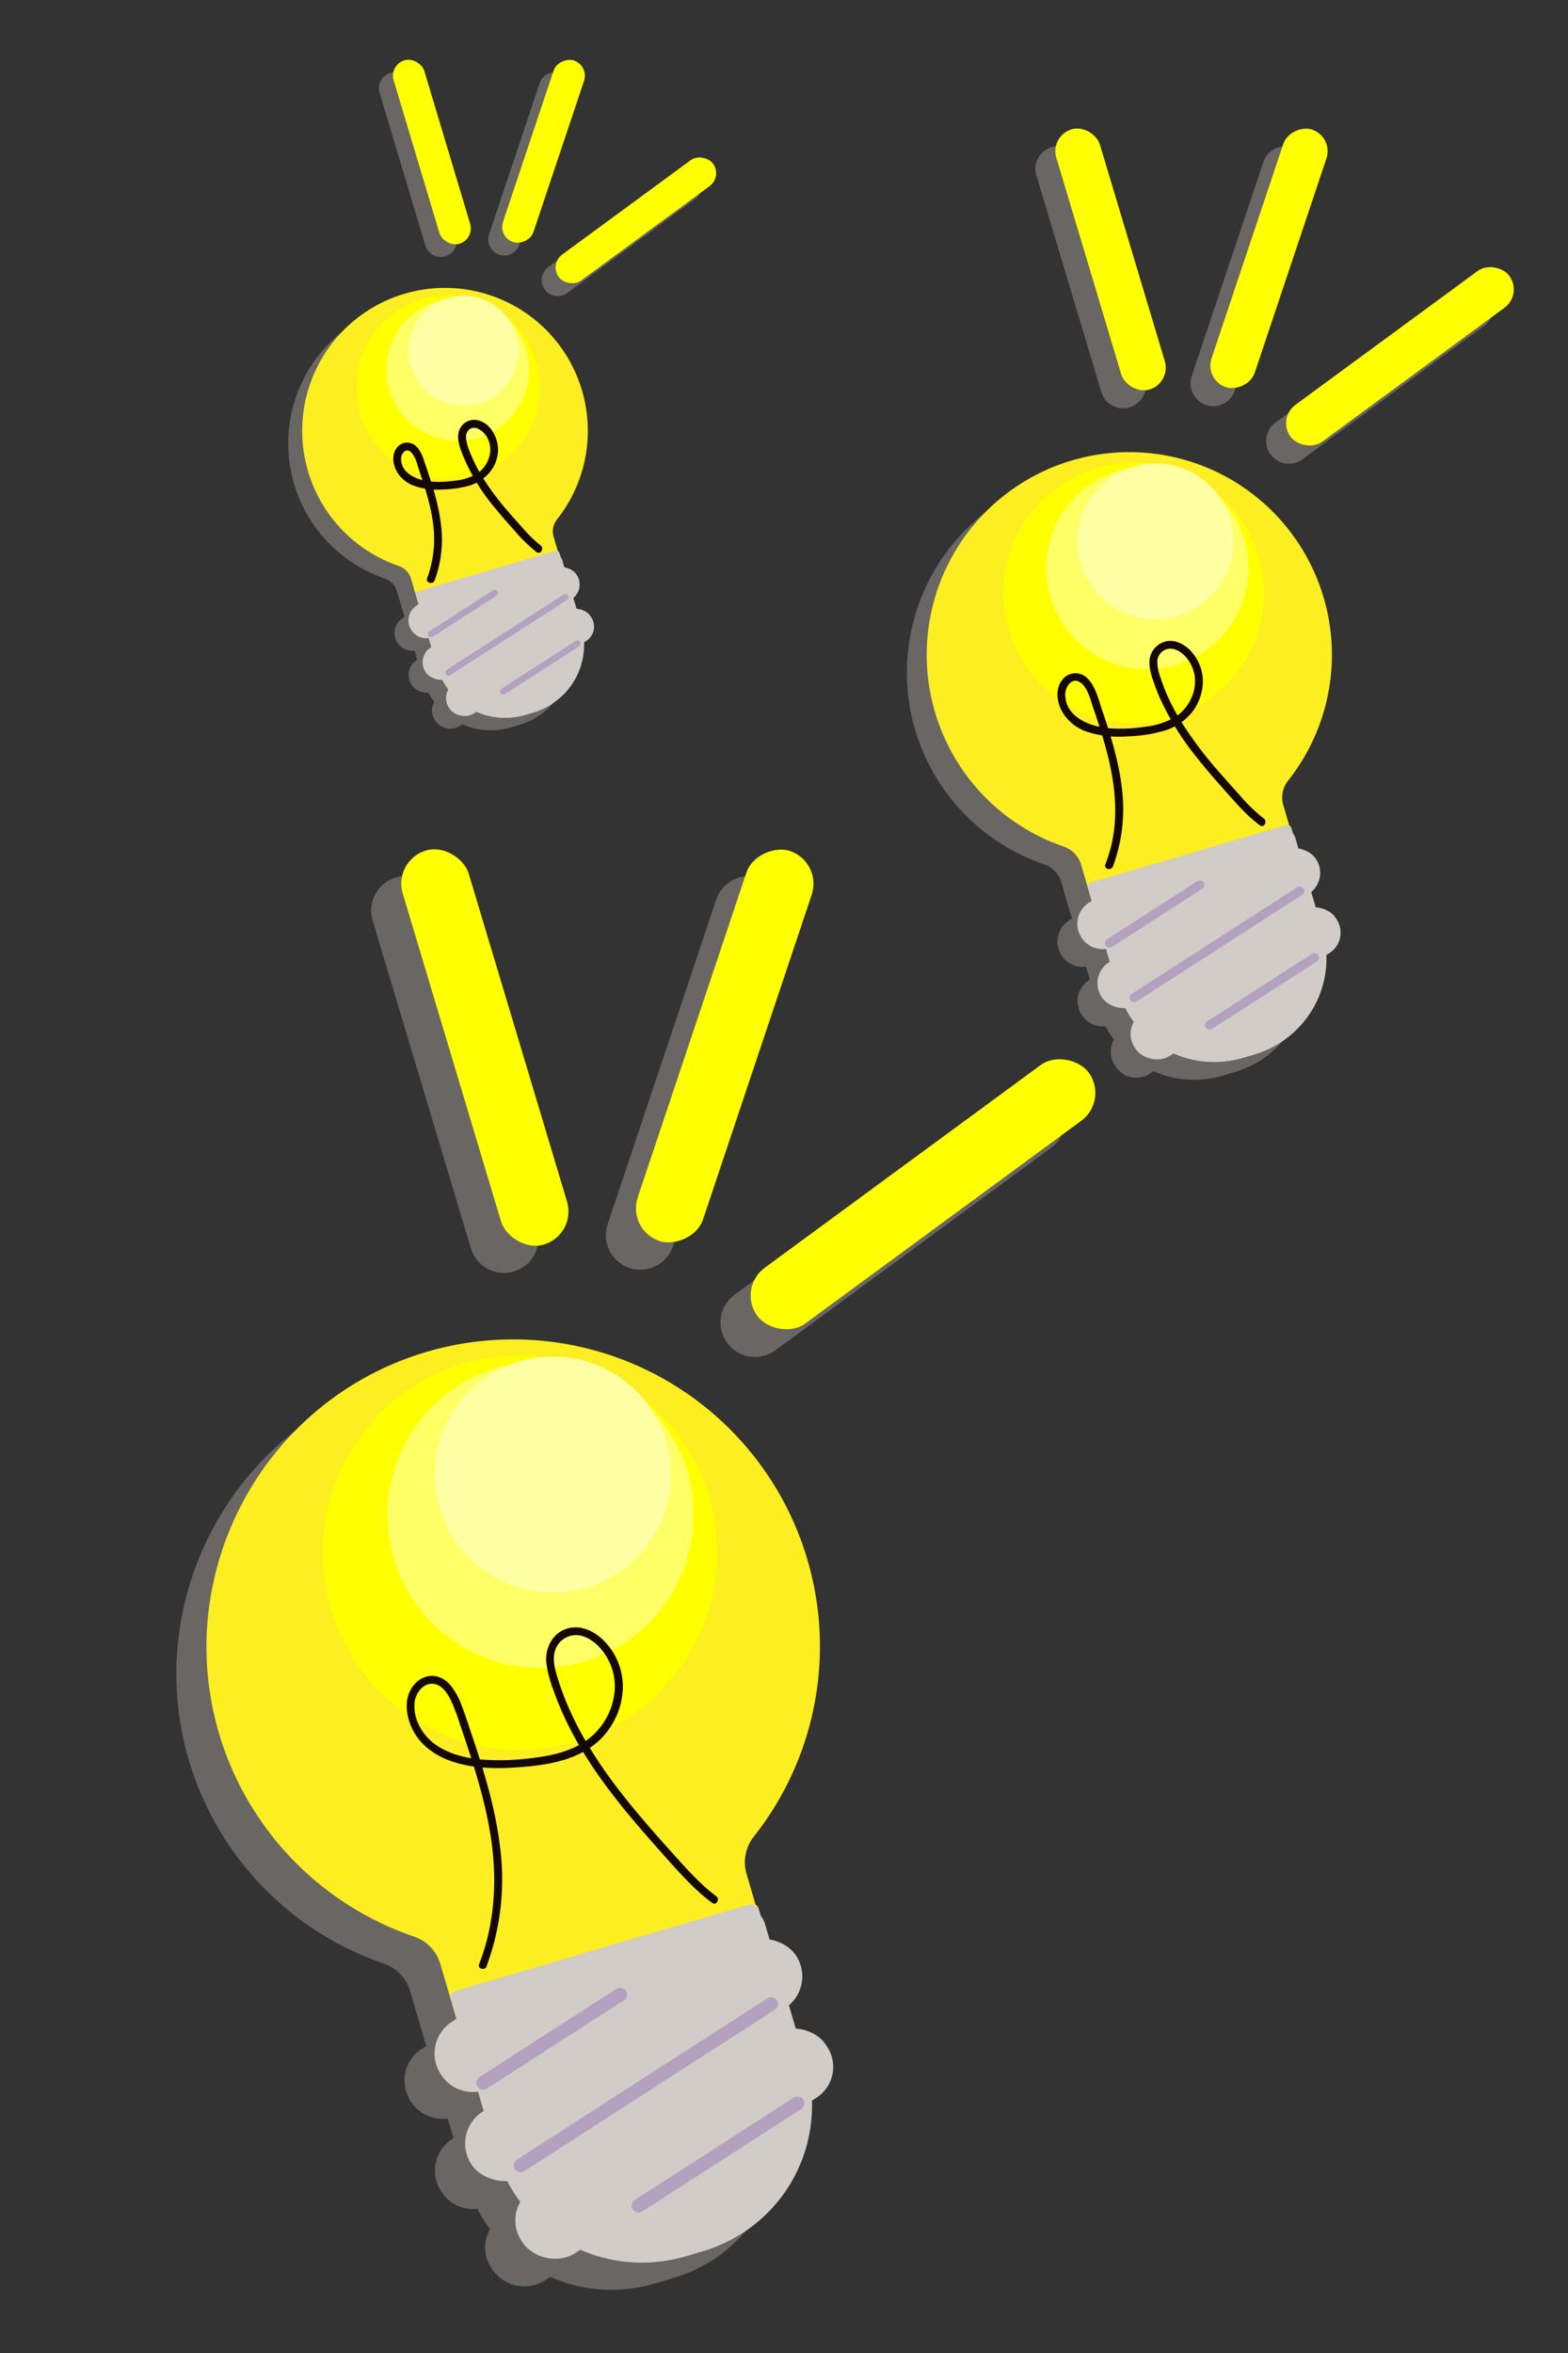 <?xml version="1.0" encoding="UTF-8" standalone="no"?>
<svg
   id="Lampada"
   viewBox="0 0 600 900"
   version="1.1"
   sodipodi:docname="lampada.svg"
   width="600"
   height="900"
   inkscape:version="1.1 (c68e22c387, 2021-05-23)"
   xmlns:inkscape="http://www.inkscape.org/namespaces/inkscape"
   xmlns:sodipodi="http://sodipodi.sourceforge.net/DTD/sodipodi-0.dtd"
   xmlns="http://www.w3.org/2000/svg"
   xmlns:svg="http://www.w3.org/2000/svg">
  <rect x="0" y="0" width="600" height="900" fill="#333333" stroke="none"/>
  <sodipodi:namedview
     id="namedview171"
     pagecolor="#ffffff"
     bordercolor="#666666"
     borderopacity="1.0"
     inkscape:pageshadow="2"
     inkscape:pageopacity="0.0"
     inkscape:pagecheckerboard="0"
     showgrid="false"
     height="900px"
     inkscape:zoom="0.44872848"
     inkscape:cx="948.2349"
     inkscape:cy="500.30255"
     inkscape:window-width="1366"
     inkscape:window-height="705"
     inkscape:window-x="-8"
     inkscape:window-y="-8"
     inkscape:window-maximized="1"
     inkscape:current-layer="Lampada" />
  <defs
     id="defs4">
    <style
       id="style2">.cls-1{fill:#ff0;}.cls-2{fill:#d1ccc7;}.cls-3{fill:#fcee21;}.cls-4{fill:#ff6;}.cls-5{fill:#696664;}.cls-6{fill:#ffffa3;}.cls-7{fill:#150800;}.cls-8{fill:#b3a1bf;}</style>
  </defs>
  <path
     class="cls-5"
     d="m 220.611,240.518 a 6.49,6.49 0 0 0 -5.39,-3 l -1.18,-4 a 6.72,6.72 0 0 0 1.33,-8.78 l -0.08,-0.11 a 6.64,6.64 0 0 0 -4.75,-3 l -0.76,-2.6 a 4.16,4.16 0 0 0 -0.73,-1.4 l -0.4,-1.35 a 1.13,1.13 0 0 0 -0.56,-0.68 l -1.59,-5.46 a 7.41,7.41 0 0 1 1.31,-6.67 54.64,54.64 0 1 0 -60.54,17.84 7.34,7.34 0 0 1 4.65,4.88 l 2.87,9.77 -0.77,0.5 a 6.72,6.72 0 0 0 -2,9.29 l 0.08,0.11 a 6.71,6.71 0 0 0 6.56,3 l 1,3.49 -0.22,0.14 a 6.72,6.72 0 0 0 -2,9.29 l 0.08,0.12 a 6.72,6.72 0 0 0 6.39,3 27.3,27.3 0 0 0 2.28,3.62 6.51,6.51 0 0 0 0.15,6.8 l 0.31,0.47 a 6.86,6.86 0 0 0 9.29,1.86 l 1,-0.62 a 26.8,26.8 0 0 0 18.5,1.21 l 0.29,-0.08 1.43,-0.42 1.4,-0.41 v 0 l 0.29,-0.09 a 27,27 0 0 0 19.35,-26.77 l 0.81,-0.52 a 6.5,6.5 0 0 0 2,-9 z"
     id="path14" />
  <path
     class="cls-5"
     d="m 190.991,97.408 a 6.14,6.14 0 0 0 7.77,-3.87 l 19.35,-57.81 a 6.15,6.15 0 0 0 -3.87,-7.78 v 0 a 6.15,6.15 0 0 0 -7.74,3.88 l -19.35,57.81 a 6.14,6.14 0 0 0 3.84,7.77 z"
     id="path16" />
  <path
     class="cls-5"
     d="m 267.501,67.408 v 0 a 6.14,6.14 0 0 0 -8.59,-1.32 l -49.14,36.09 a 6.14,6.14 0 0 0 -1.31,8.58 v 0 a 6.14,6.14 0 0 0 8.58,1.32 l 49.14,-36.09 a 6.14,6.14 0 0 0 1.32,-8.58 z"
     id="path18" />
  <path
     class="cls-5"
     d="m 162.761,93.918 a 6.15,6.15 0 0 0 7.65,4.12 v 0 a 6.15,6.15 0 0 0 4.12,-7.65 l -17.51,-58.4 a 6.144,6.144 0 0 0 -11.77,3.53 z"
     id="path20" />
  <rect
     class="cls-2"
     x="-1.903"
     y="297.551"
     width="68.46"
     height="13.58"
     rx="6.72"
     transform="rotate(-32.77)"
     id="rect22" />
  <rect
     class="cls-2"
     x="-1.761"
     y="313.985"
     width="64.2"
     height="13.58"
     rx="6.51"
     transform="rotate(-32.77)"
     id="rect24" />
  <path
     class="cls-2"
     d="m 160.581,230.968 -0.9,0.58 a 6.72,6.72 0 0 0 -2,9.29 l 0.08,0.12 a 6.72,6.72 0 0 0 6.66,3 z"
     id="path26" />
  <path
     class="cls-2"
     d="m 204.171,272.468 -2.82,0.83 a 27,27 0 0 1 -33.48,-18.26 l -7.28,-24.73 a 4.07,4.07 0 0 1 2.77,-5.07 l 46.72,-13.74 a 4.08,4.08 0 0 1 5.07,2.77 l 7.28,24.77 a 27,27 0 0 1 -18.26,33.43 z"
     id="path28" />
  <path
     class="cls-2"
     d="m 203.871,272.558 -2.82,0.83 a 27,27 0 0 1 -33.47,-18.26 l -8.08,-27.61 a 1.12,1.12 0 0 1 0.76,-1.4 l 52.4,-15.41 a 1.14,1.14 0 0 1 1.4,0.76 l 8.12,27.62 a 27,27 0 0 1 -18.31,33.47 z"
     id="path30" />
  <g
     id="bulbo"
     transform="translate(-407.819,-283.022)">
    <path
       class="cls-3"
       d="m 280.21,175.05 a 54.65,54.65 0 1 0 -70.07,67.14 7.32,7.32 0 0 1 4.65,4.87 l 3.54,12 v 0 l 54.56,-16.05 v 0 l -3.54,-12 a 7.39,7.39 0 0 1 1.31,-6.67 54.56,54.56 0 0 0 9.55,-49.29 z"
       transform="translate(350.32,257.33)"
       id="path32" />
    <g
       id="Reflexo">
      <circle
         class="cls-1"
         cx="579.31"
         cy="431.13"
         r="35.13"
         id="circle34" />
      <circle
         class="cls-4"
         cx="582.98"
         cy="424.4"
         r="27.28"
         id="circle36" />
      <circle
         class="cls-6"
         cx="585.19"
         cy="417.23"
         r="21.03"
         id="circle38" />
    </g>
  </g>
  <path
     class="cls-7"
     d="m 166.331,221.968 a 45.22,45.22 0 0 0 2.38,-21.6 c -0.93,-7.59 -3.27,-14.88 -5.74,-22.09 -0.91,-2.67 -1.72,-5.86 -3.95,-7.77 a 4.89,4.89 0 0 0 -7.14,0.76 c -1.94,2.42 -1.62,5.78 -0.38,8.45 a 12.37,12.37 0 0 0 6.91,6.07 26.26,26.26 0 0 0 10.52,1.46 43.82,43.82 0 0 0 10.08,-1.33 c 6.16,-1.72 11,-6.45 11.55,-13 0.43,-5.22 -3.23,-12.28 -9.17,-12.33 a 6.13,6.13 0 0 0 -5.94,5 c -0.65,3.34 1.06,7.11 2.32,10.13 a 76.63,76.63 0 0 0 11.65,18.59 c 2.35,2.9 4.82,5.69 7.31,8.46 a 58.81,58.81 0 0 0 8.59,8.4 c 1.55,1.15 3.05,-1.45 1.51,-2.59 a 46.61,46.61 0 0 1 -6.58,-6.37 c -1.85,-2.05 -3.7,-4.11 -5.5,-6.2 a 104.56,104.56 0 0 1 -9.91,-13.13 63.21,63.21 0 0 1 -3.83,-7.17 c -1.13,-2.53 -2.54,-5.57 -2.69,-8.37 -0.12,-2.39 1.75,-4.34 4.18,-3.54 a 8,8 0 0 1 4.47,4.76 c 1.89,4.82 -0.61,10.37 -4.92,12.91 a 20.63,20.63 0 0 1 -7.94,2.39 44.94,44.94 0 0 1 -9.2,0.35 c -4.88,-0.44 -11.61,-2.9 -11.41,-8.9 0.06,-2.11 2.06,-4.2 3.89,-2.23 1.83,1.97 2.36,5 3.17,7.35 2.25,6.63 4.41,13.41 5.22,20.4 a 43,43 0 0 1 -2.34,20.33 c -0.68,1.81 2.22,2.59 2.9,0.8 z"
     id="path42" />
  <rect
     class="cls-2"
     x="-2.202"
     y="297.469"
     width="68.46"
     height="13.58"
     rx="6.72"
     transform="rotate(-32.77)"
     id="rect44" />
  <rect
     class="cls-2"
     x="-2.061"
     y="313.909"
     width="64.2"
     height="13.58"
     rx="6.51"
     transform="rotate(-32.77)"
     id="rect46" />
  <path
     class="cls-2"
     d="m 160.291,231.058 -0.91,0.58 a 6.72,6.72 0 0 0 -2,9.29 l 0.07,0.12 a 6.71,6.71 0 0 0 6.67,3 z"
     id="path48" />
  <path
     class="cls-2"
     d="m 203.871,272.558 -2.82,0.83 a 27,27 0 0 1 -33.47,-18.26 l -7.29,-24.77 a 4.1,4.1 0 0 1 2.77,-5.08 l 46.72,-13.73 a 4.08,4.08 0 0 1 5.07,2.76 l 7.29,24.78 a 27,27 0 0 1 -18.27,33.47 z"
     id="path50" />
  <path
     class="cls-2"
     d="m 203.581,272.648 -2.82,0.83 a 27,27 0 0 1 -33.48,-18.27 l -8.12,-27.61 a 1.12,1.12 0 0 1 0.77,-1.39 l 52.4,-15.41 a 1.11,1.11 0 0 1 1.39,0.76 l 8.12,27.61 a 27,27 0 0 1 -18.26,33.48 z"
     id="path52" />
  <rect
     class="cls-8"
     x="3.845"
     y="307.953"
     width="55.55"
     height="2.43"
     rx="1.22"
     transform="rotate(-32.77)"
     id="rect54" />
  <rect
     class="cls-8"
     x="17.621"
     y="325.377"
     width="36.15"
     height="2.43"
     rx="1.22"
     transform="rotate(-32.77)"
     id="rect56" />
  <rect
     class="cls-8"
     x="6.192"
     y="291.993"
     width="31.49"
     height="2.43"
     rx="1.22"
     transform="rotate(-32.77)"
     id="rect58" />
  <rect
     class="cls-1"
     x="-25.475"
     y="209.462"
     width="73.25"
     height="12.28"
     rx="6.14"
     transform="rotate(-71.49)"
     id="rect60" />
  <rect
     class="cls-1"
     x="109.618"
     y="205.813"
     width="73.25"
     height="12.28"
     rx="6.14"
     transform="rotate(-36.29)"
     id="rect62" />
  <rect
     class="cls-1"
     x="135.459"
     y="66.544"
     width="12.28"
     height="73.25"
     rx="6.14"
     transform="rotate(-16.69)"
     id="rect64" />
  <path
     class="cls-5"
     d="m 503.501,357.908 a 9.22,9.22 0 0 0 -7.64,-4.23 l -1.67,-5.68 a 9.53,9.53 0 0 0 1.88,-12.44 l -0.11,-0.17 a 9.5,9.5 0 0 0 -6.74,-4.28 l -1.08,-3.68 a 5.73,5.73 0 0 0 -1,-2 l -0.56,-1.92 a 1.6,1.6 0 0 0 -0.8,-1 l -2.28,-7.74 a 10.51,10.51 0 0 1 1.86,-9.47 77.52,77.52 0 1 0 -85.85,25.3 10.4,10.4 0 0 1 6.6,6.92 l 4.07,13.85 -1.1,0.71 a 9.54,9.54 0 0 0 -2.93,13.23 l 0.11,0.17 a 9.54,9.54 0 0 0 9.3,4.28 l 1.46,4.94 -0.31,0.2 a 9.54,9.54 0 0 0 -2.86,13.18 l 0.11,0.17 a 9.52,9.52 0 0 0 9.07,4.3 37.93,37.93 0 0 0 3.23,5.13 9.22,9.22 0 0 0 0.24,9.63 l 0.43,0.67 a 9.23,9.23 0 0 0 10.5,3.82 9.34,9.34 0 0 0 2.68,-1.17 l 1.36,-0.88 a 38.15,38.15 0 0 0 26.25,1.72 l 0.41,-0.12 2,-0.6 2,-0.58 v 0 l 0.42,-0.13 a 38.26,38.26 0 0 0 27.44,-38 l 1.15,-0.74 a 9.23,9.23 0 0 0 2.77,-12.76 z"
     id="path66" />
  <path
     class="cls-5"
     d="m 461.501,154.898 a 8.71,8.71 0 0 0 11,-5.49 l 27.45,-82 a 8.73,8.73 0 0 0 -5.5,-11 v 0 a 8.73,8.73 0 0 0 -11,5.5 l -27.45,82 a 8.71,8.71 0 0 0 5.5,10.99 z"
     id="path68" />
  <path
     class="cls-5"
     d="m 569.941,112.308 v 0 a 8.71,8.71 0 0 0 -12.18,-1.86 l -69.7,51.18 a 8.71,8.71 0 0 0 -1.87,12.18 v 0 a 8.71,8.71 0 0 0 12.18,1.87 l 69.7,-51.19 a 8.71,8.71 0 0 0 1.87,-12.18 z"
     id="path70" />
  <path
     class="cls-5"
     d="m 421.411,149.948 a 8.72,8.72 0 0 0 10.85,5.84 v 0 a 8.7,8.7 0 0 0 5.84,-10.85 l -24.84,-82.83 a 8.711,8.711 0 0 0 -16.69,5 z"
     id="path72" />
  <rect
     class="cls-2"
     x="148.453"
     y="539.283"
     width="97.12"
     height="19.27"
     rx="9.54"
     transform="rotate(-32.77)"
     id="rect74" />
  <rect
     class="cls-2"
     x="148.657"
     y="562.597"
     width="91.07"
     height="19.27"
     rx="9.24"
     transform="rotate(-32.77)"
     id="rect76" />
  <path
     class="cls-2"
     d="m 418.321,344.358 -1.28,0.83 a 9.54,9.54 0 0 0 -2.86,13.18 l 0.11,0.16 a 9.55,9.55 0 0 0 9.45,4.27 z"
     id="path78" />
  <path
     class="cls-2"
     d="m 480.151,403.238 -4,1.17 a 38.25,38.25 0 0 1 -47.49,-25.9 l -10.33,-35.14 a 5.8,5.8 0 0 1 3.93,-7.2 l 66.24,-19.48 a 5.78,5.78 0 0 1 7.19,3.92 l 10.34,35.14 a 38.25,38.25 0 0 1 -25.88,47.49 z"
     id="path80" />
  <path
     class="cls-2"
     d="m 479.731,403.358 -4,1.18 a 38.26,38.26 0 0 1 -47.49,-25.91 l -11.51,-39.17 a 1.59,1.59 0 0 1 1.08,-2 l 74.33,-21.85 a 1.59,1.59 0 0 1 2,1.08 l 11.52,39.16 a 38.25,38.25 0 0 1 -25.93,47.51 z"
     id="path82" />
  <g
     id="bulbo-2"
     data-name="bulbo"
     transform="translate(-407.819,-283.022)">
    <path
       class="cls-3"
       d="m 564,254.28 a 77.52,77.52 0 1 0 -99.4,95.24 10.39,10.39 0 0 1 6.59,6.92 l 5,17.08 v 0 l 77.38,-22.75 v 0 l -5,-17.07 a 10.46,10.46 0 0 1 1.86,-9.47 77.42,77.42 0 0 0 13.57,-69.95 z"
       transform="translate(350.32,257.33)"
       id="path84" />
    <g
       id="Reflexo-2"
       data-name="Reflexo">
      <circle
         class="cls-1"
         cx="841.61"
         cy="509.85"
         r="49.84"
         id="circle86" />
      <circle
         class="cls-4"
         cx="846.83"
         cy="500.29"
         r="38.7"
         id="circle88" />
      <circle
         class="cls-6"
         cx="849.96"
         cy="490.12"
         r="29.83"
         id="circle90" />
    </g>
  </g>
  <path
     class="cls-7"
     d="m 425.861,331.428 a 63.32,63.32 0 0 0 3.46,-29.73 c -1.19,-10.43 -4.32,-20.5 -7.7,-30.41 -1.34,-3.94 -2.42,-8.83 -5.52,-11.84 a 6.33,6.33 0 0 0 -9.59,0.55 c -2.75,3.41 -2.14,8.22 -0.26,11.88 a 17.34,17.34 0 0 0 10.08,8.13 39.48,39.48 0 0 0 14.9,1.66 57.52,57.52 0 0 0 14,-2.09 21.67,21.67 0 0 0 10.66,-6.86 19.54,19.54 0 0 0 4.38,-11.55 17,17 0 0 0 -4,-11.47 c -2.27,-2.75 -5.75,-4.95 -9.44,-4.5 a 8.18,8.18 0 0 0 -7,8 21,21 0 0 0 1.39,7 c 0.72,2.2 1.56,4.36 2.47,6.48 a 105.31,105.31 0 0 0 14.49,23.33 c 2.84,3.59 5.82,7.07 8.86,10.49 3.04,3.42 6.24,7.14 9.59,10.47 a 48.41,48.41 0 0 0 5.44,4.69 c 1.56,1.15 3.06,-1.45 1.52,-2.59 a 63.47,63.47 0 0 1 -9.29,-9 c -2.7,-3 -5.38,-6 -8,-9 a 145.43,145.43 0 0 1 -14.51,-19.36 83.69,83.69 0 0 1 -5.58,-10.76 c -0.83,-2 -1.57,-4 -2.22,-6 a 16.62,16.62 0 0 1 -1.14,-6.06 5.06,5.06 0 0 1 6.45,-4.58 c 3.16,0.88 5.55,3.83 6.83,6.71 3.06,6.88 -0.26,15.28 -6.41,19.2 a 28.47,28.47 0 0 1 -11.42,3.75 64.77,64.77 0 0 1 -13.12,0.66 c -7.48,-0.49 -17.62,-4 -17.55,-13.12 0,-2.86 2.64,-6.67 5.75,-4.48 2.94,2.05 3.88,6.72 5,9.89 5.89,17.2 11.27,35.36 6.59,53.54 a 55.29,55.29 0 0 1 -2,6.13 c -0.69,1.81 2.21,2.59 2.89,0.8 z"
     id="path94" />
  <rect
     class="cls-2"
     x="148.037"
     y="539.166"
     width="97.12"
     height="19.27"
     rx="9.54"
     transform="rotate(-32.77)"
     id="rect96" />
  <rect
     class="cls-2"
     x="148.236"
     y="562.478"
     width="91.07"
     height="19.27"
     rx="9.24"
     transform="rotate(-32.77)"
     id="rect98" />
  <path
     class="cls-2"
     d="m 417.901,344.488 -1.28,0.82 a 9.54,9.54 0 0 0 -2.86,13.18 l 0.11,0.17 a 9.52,9.52 0 0 0 9.45,4.26 z"
     id="path100" />
  <path
     class="cls-2"
     d="m 479.731,403.358 -4,1.18 a 38.26,38.26 0 0 1 -47.49,-25.91 l -10.33,-35.14 a 5.79,5.79 0 0 1 3.93,-7.19 l 66.27,-19.49 a 5.8,5.8 0 0 1 7.2,3.92 l 10.33,35.14 a 38.25,38.25 0 0 1 -25.91,47.49 z"
     id="path102" />
  <path
     class="cls-2"
     d="m 479.311,403.478 -4,1.18 a 38.24,38.24 0 0 1 -47.48,-25.91 l -11.52,-39.17 a 1.59,1.59 0 0 1 1.08,-2 l 74.33,-21.85 a 1.59,1.59 0 0 1 2,1.08 l 11.52,39.17 a 38.25,38.25 0 0 1 -25.93,47.5 z"
     id="path104" />
  <rect
     class="cls-8"
     x="156.604"
     y="554.045"
     width="78.8"
     height="3.45"
     rx="1.73"
     transform="rotate(-32.77)"
     id="rect106" />
  <rect
     class="cls-8"
     x="175.537"
     y="578.376"
     width="51.208"
     height="3.445"
     rx="1.728"
     transform="rotate(-32.735)"
     id="rect108"
     style="stroke-width:0.999" />
  <rect
     class="cls-8"
     x="159.944"
     y="531.384"
     width="44.67"
     height="3.45"
     rx="1.73"
     transform="rotate(-32.77)"
     id="rect110" />
  <rect
     class="cls-1"
     x="8.491"
     y="483.127"
     width="103.9"
     height="17.42"
     rx="8.71"
     transform="rotate(-71.49)"
     id="rect112" />
  <rect
     class="cls-1"
     x="299.171"
     y="418.202"
     width="103.9"
     height="17.42"
     rx="8.71"
     transform="rotate(-36.29)"
     id="rect114" />
  <rect
     class="cls-1"
     x="369.847"
     y="165.144"
     width="17.42"
     height="103.9"
     rx="8.71"
     transform="rotate(-16.69)"
     id="rect116" />
  <path
     class="cls-5"
     d="m 304.431,792.308 a 13.94,13.94 0 0 0 -11.57,-6.41 l -2.53,-8.59 a 14.44,14.44 0 0 0 2.85,-18.85 l -0.17,-0.25 a 14.39,14.39 0 0 0 -10.2,-6.48 l -1.64,-5.57 a 8.57,8.57 0 0 0 -1.57,-3 l -0.85,-2.9 a 2.43,2.43 0 0 0 -1.21,-1.46 l -3.45,-11.73 a 15.87,15.87 0 0 1 2.82,-14.33 117.38,117.38 0 0 0 -123.34,-185.9 c -64,17.7 -100.74,85.64 -80.54,148.89 a 117.2,117.2 0 0 0 73.9,75.34 15.77,15.77 0 0 1 10,10.48 l 6.17,21 -1.68,1.08 a 14.43,14.43 0 0 0 -4.32,20 l 0.16,0.25 a 14.44,14.44 0 0 0 14.07,6.43 l 2.2,7.48 -0.47,0.3 a 14.44,14.44 0 0 0 -4.32,20 l 0.16,0.25 a 14.45,14.45 0 0 0 13.74,6.52 57.87,57.87 0 0 0 4.9,7.77 14,14 0 0 0 0.32,14.59 l 0.65,1 a 14.79,14.79 0 0 0 20,4 l 2.06,-1.33 a 57.68,57.68 0 0 0 39.74,2.6 l 0.63,-0.18 3.07,-0.9 3,-0.89 v 0 l 0.63,-0.18 a 57.93,57.93 0 0 0 41.56,-57.49 l 1.74,-1.12 a 14,14 0 0 0 4.19,-19.33 z"
     id="path118" />
  <path
     class="cls-5"
     d="m 240.811,484.978 a 13.17,13.17 0 0 0 16.69,-8.32 l 41.56,-124.16 a 13.19,13.19 0 0 0 -8.32,-16.7 v 0 a 13.18,13.18 0 0 0 -16.69,8.32 l -41.55,124.19 a 13.19,13.19 0 0 0 8.31,16.67 z"
     id="path120" />
  <path
     class="cls-5"
     d="m 405.071,420.538 v 0 a 13.19,13.19 0 0 0 -18.44,-2.82 l -105.54,77.5 a 13.19,13.19 0 0 0 -2.82,18.44 v 0 a 13.19,13.19 0 0 0 18.44,2.82 l 105.53,-77.5 a 13.19,13.19 0 0 0 2.83,-18.44 z"
     id="path122" />
  <path
     class="cls-5"
     d="m 180.191,477.478 a 13.2,13.2 0 0 0 16.43,8.83 v 0 a 13.2,13.2 0 0 0 8.88,-16.41 l -37.65,-125.42 a 13.191,13.191 0 0 0 -25.27,7.58 z"
     id="path124" />
  <rect
     class="cls-2"
     x="-295.779"
     y="779.283"
     width="147.04"
     height="29.17"
     rx="14.44"
     transform="rotate(-32.77)"
     id="rect126" />
  <rect
     class="cls-2"
     x="-295.478"
     y="814.589"
     width="137.88"
     height="29.17"
     rx="13.98"
     transform="rotate(-32.77)"
     id="rect128" />
  <path
     class="cls-2"
     d="m 175.501,771.838 -1.94,1.25 a 14.42,14.42 0 0 0 -4.33,20 l 0.16,0.25 a 14.43,14.43 0 0 0 14.31,6.46 z"
     id="path130" />
  <path
     class="cls-2"
     d="m 269.121,860.968 -6.06,1.79 a 57.91,57.91 0 0 1 -71.89,-39.23 l -15.67,-53.22 a 8.78,8.78 0 0 1 6,-10.87 l 100.35,-29.51 a 8.78,8.78 0 0 1 10.89,6 l 15.65,53.2 a 57.91,57.91 0 0 1 -39.27,71.84 z"
     id="path132" />
  <path
     class="cls-2"
     d="m 268.501,861.158 -6.06,1.78 a 57.92,57.92 0 0 1 -71.94,-39.22 l -17.4,-59.31 a 2.4,2.4 0 0 1 1.63,-3 l 112.55,-33.1 a 2.4,2.4 0 0 1 3,1.63 l 17.43,59.37 a 57.91,57.91 0 0 1 -39.21,71.85 z"
     id="path134" />
  <g
     id="bulbo-3"
     data-name="bulbo"
     transform="translate(-407.819,-283.022)">
    <path
       class="cls-3"
       d="m 366.45,622.24 a 117.37,117.37 0 0 0 -143.85,-80 c -64,17.7 -100.74,85.63 -80.55,148.89 a 117.26,117.26 0 0 0 73.95,75.31 15.74,15.74 0 0 1 10,10.48 l 7.6,25.85 v 0 l 117.17,-34.46 v 0 l -7.6,-25.86 a 15.87,15.87 0 0 1 2.82,-14.33 117.21,117.21 0 0 0 20.46,-105.88 z"
       transform="translate(350.32,257.33)"
       id="path136" />
    <g
       id="Reflexo-3"
       data-name="Reflexo">
      <circle
         class="cls-1"
         cx="606.75"
         cy="876.9"
         r="75.46"
         id="circle138" />
      <circle
         class="cls-4"
         cx="614.65"
         cy="862.43"
         r="58.59"
         id="circle140" />
      <circle
         class="cls-6"
         cx="619.39"
         cy="847.04"
         r="45.16"
         id="circle142" />
    </g>
  </g>
  <path
     class="cls-7"
     d="m 186.191,752.048 a 95.22,95.22 0 0 0 5.31,-44.26 c -1.68,-15.37 -6.22,-30.23 -11.16,-44.83 -1.19,-3.53 -2.33,-7.1 -3.68,-10.58 a 26.37,26.37 0 0 0 -4.3,-7.81 9.58,9.58 0 0 0 -7,-3.59 9.3,9.3 0 0 0 -7,3.54 c -4,4.83 -3.1,11.73 -0.48,17 3,6 8.62,10 14.84,12.13 7.12,2.47 14.84,2.9 22.3,2.51 6.92,-0.35 14.05,-1 20.7,-3 6.18,-1.86 12,-5.09 16.08,-10.16 a 28.77,28.77 0 0 0 6.52,-17 25,25 0 0 0 -5.75,-16.8 c -3.37,-4.1 -8.55,-7.45 -14.06,-6.62 -6.38,1 -10,7.11 -9.48,13.23 a 43.45,43.45 0 0 0 2.62,10.32 q 1.67,4.78 3.74,9.39 c 5.6,12.49 13.36,23.85 21.87,34.52 4.16,5.22 8.51,10.27 12.93,15.26 4.69,5.29 9.33,10.67 14.35,15.64 a 70,70 0 0 0 8,6.9 c 1.56,1.15 3.06,-1.46 1.52,-2.59 -5.45,-4 -10,-9 -14.53,-14 -4.18,-4.63 -8.35,-9.27 -12.41,-14 -8.09,-9.4 -15.79,-19.2 -22.15,-29.87 a 122.13,122.13 0 0 1 -8.49,-16.87 c -1.17,-2.89 -2.22,-5.83 -3.13,-8.8 -1,-3.16 -1.94,-6.67 -1.07,-10 a 8.43,8.43 0 0 1 11.22,-5.71 c 4.85,1.78 8.55,6.57 10.34,11.26 4.07,10.71 -1.06,23.19 -10.52,29.17 -5.43,3.44 -11.8,5 -18.1,5.79 a 95.59,95.59 0 0 1 -20.63,0.82 c -6.27,-0.54 -12.82,-2.07 -18,-5.79 -4.74,-3.38 -8.2,-9.12 -8,-15.05 a 9,9 0 0 1 3,-6.74 5.44,5.44 0 0 1 6.39,-0.72 c 2.24,1.31 3.64,3.7 4.73,6 a 78.32,78.32 0 0 1 3.19,8.5 c 4.66,13.58 9.2,27.3 11.6,41.49 2.32,13.68 2.29,27.73 -1.17,41.22 a 87.28,87.28 0 0 1 -3,9.33 c -0.69,1.8 2.21,2.59 2.9,0.8 z"
     id="path146" />
  <rect
     class="cls-2"
     x="-296.41"
     y="779.104"
     width="147.04"
     height="29.17"
     rx="14.44"
     transform="rotate(-32.77)"
     id="rect148" />
  <rect
     class="cls-2"
     x="-296.108"
     y="814.4"
     width="137.88"
     height="29.17"
     rx="13.98"
     transform="rotate(-32.77)"
     id="rect150" />
  <path
     class="cls-2"
     d="m 174.871,772.018 -1.94,1.29 a 14.44,14.44 0 0 0 -4.32,20 l 0.16,0.25 a 14.46,14.46 0 0 0 14.31,6.46 z"
     id="path152" />
  <path
     class="cls-2"
     d="m 268.501,861.158 -6.06,1.78 a 57.92,57.92 0 0 1 -71.94,-39.22 l -15.64,-53.2 a 8.78,8.78 0 0 1 5.94,-10.9 l 100.35,-29.5 a 8.77,8.77 0 0 1 10.89,5.94 l 15.67,53.25 a 57.91,57.91 0 0 1 -39.21,71.85 z"
     id="path154" />
  <path
     class="cls-2"
     d="m 267.851,861.308 -6.06,1.78 a 57.91,57.91 0 0 1 -71.89,-39.23 l -17.4,-59.26 a 2.43,2.43 0 0 1 1.64,-3 l 112.5,-33.09 a 2.42,2.42 0 0 1 3,1.64 l 17.44,59.3 a 57.92,57.92 0 0 1 -39.23,71.86 z"
     id="path156" />
  <rect
     class="cls-8"
     x="-283.441"
     y="801.633"
     width="119.31"
     height="5.23"
     rx="2.61"
     transform="rotate(-32.77)"
     id="rect158" />
  <rect
     class="cls-8"
     x="-253.847"
     y="839.023"
     width="77.64"
     height="5.23"
     rx="2.61"
     transform="rotate(-32.77)"
     id="rect160" />
  <rect
     class="cls-8"
     x="-278.389"
     y="767.325"
     width="67.64"
     height="5.23"
     rx="2.61"
     transform="rotate(-32.77)"
     id="rect162" />
  <rect
     class="cls-1"
     x="-370.017"
     y="376.797"
     width="157.32"
     height="26.38"
     rx="13.19"
     transform="rotate(-71.49)"
     id="rect164" />
  <rect
     class="cls-1"
     x="-64.339"
     y="564.046"
     width="157.32"
     height="26.38"
     rx="13.19"
     transform="rotate(-36.29)"
     id="rect166" />
  <rect
     class="cls-1"
     x="49.46"
     y="358.42"
     width="26.38"
     height="157.32"
     rx="13.19"
     transform="rotate(-16.69)"
     id="rect168" />
</svg>
